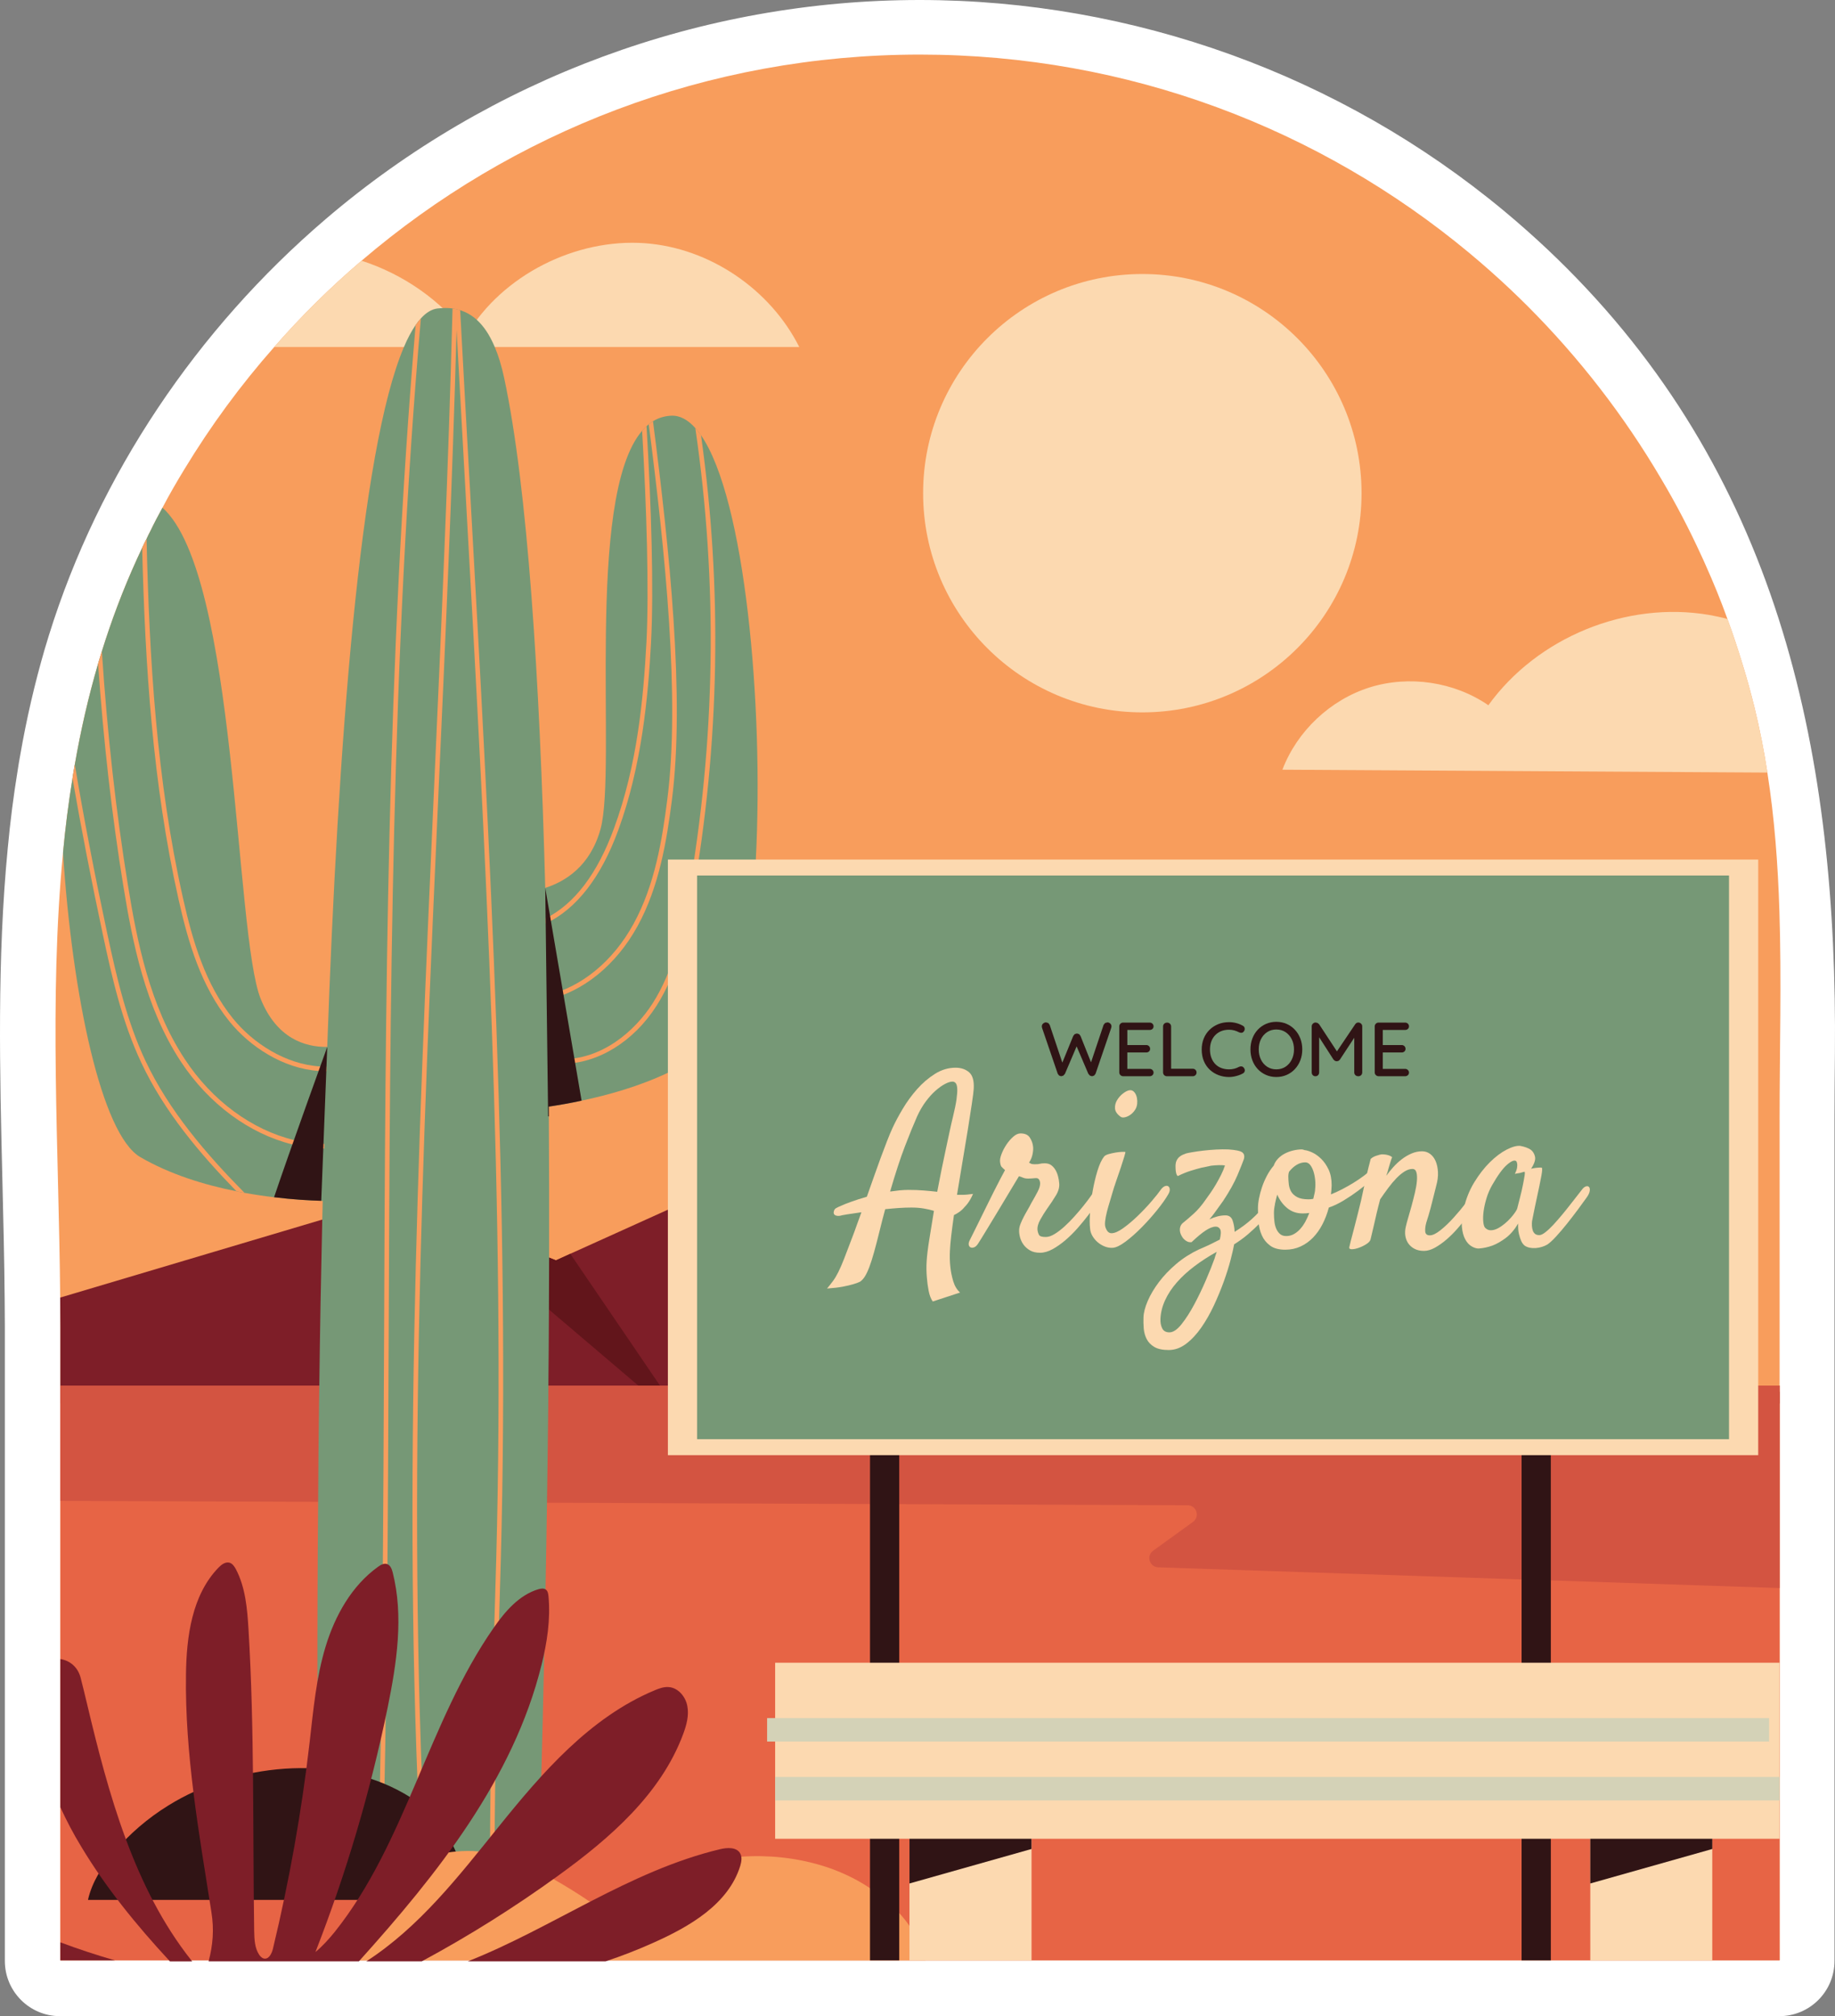 <?xml version="1.0" encoding="UTF-8" standalone="no"?>
<!-- Created with Inkscape (http://www.inkscape.org/) -->

<svg
   version="1.1"
   id="svg1"
   width="265.965"
   height="292.267"
   viewBox="0 0 265.965 292.267"
   xmlns="http://www.w3.org/2000/svg"
   xmlns:svg="http://www.w3.org/2000/svg">
  <rect x="0" y="0" width="265.965" height="292.267" fill="#808080" stroke="none"/>
  <defs
     id="defs1">
    <clipPath
       clipPathUnits="userSpaceOnUse"
       id="clipPath105-8">
      <path
         d="m 3493.25,2969 h 1091.91 v 25.602 H 3493.25 Z"
         transform="translate(0,2.5e-5)"
         id="path105-4" />
    </clipPath>
  </defs>
  <g
     id="g1"
     transform="translate(-206,-165)">
    <path
       id="path52"
       d="m 214.704,457.267 c -4.419,0 -8,-3.583 -8,-8 v -91.933 c 0,-1.347 -0.013,-2.705 -0.028,-4.064 -0.048,-5.635 -0.189,-11.413 -0.325,-17.004 -0.388,-15.853 -0.788,-32.247 0.777,-48.345 0.348,-3.769 0.828,-7.551 1.427,-11.204 0.107,-0.741 0.236,-1.484 0.372,-2.225 0.917,-5.288 2.123,-10.499 3.565,-15.431 l 0.584,-1.927 C 220.346,233.751 234.59,212.684 253.167,196.791 277.128,176.293 307.719,165 339.29,165 c 30.908,0 60.997,10.865 84.729,30.595 2.192,1.823 4.341,3.731 6.393,5.671 0.912,0.868 1.785,1.713 2.643,2.573 31.153,31.199 39.299,71.048 38.896,113.876 -0.029,3.235 -0.061,6.464 -0.061,9.685 v 121.867 c 0,4.417 -3.581,8 -8,8 H 214.704"
       style="fill:#ffffff;fill-opacity:1;fill-rule:nonzero;stroke:none;stroke-width:0.133" />
    <path
       id="path53"
       d="M 463.938,327.312 V 449.179 H 214.75 v -91.933 c 0,-1.373 -0.013,-2.76 -0.027,-4.147 -0.185,-21.427 -1.653,-43.24 0.413,-64.493 0.333,-3.613 0.788,-7.2 1.373,-10.773 0.095,-0.667 0.213,-1.333 0.333,-2 0.853,-4.907 1.96,-9.787 3.375,-14.613 0.185,-0.6 0.359,-1.2 0.547,-1.8 1.4,-4.507 3.079,-8.96 5.079,-13.36 0.255,-0.547 0.507,-1.093 0.761,-1.64 0.199,-0.44 0.412,-0.88 0.639,-1.307 0.16,-0.36 0.333,-0.72 0.521,-1.067 0.56,-1.173 1.16,-2.307 1.787,-3.453 l 0.025,-0.053 c 0.987,-1.88 2.053,-3.72 3.16,-5.533 3.815,-6.293 8.16,-12.213 13.013,-17.707 3.893,-4.467 8.135,-8.653 12.653,-12.507 21.773,-18.627 50.04,-29.88 80.933,-29.88 30.28,0 58.027,10.8 79.613,28.747 2.067,1.72 4.067,3.493 6.013,5.333 0.84,0.8 1.667,1.6 2.481,2.413 7.452,7.467 13.959,15.867 19.333,25.013 2.119,3.56 4.04,7.24 5.773,11.027 0.213,0.44 0.399,0.867 0.6,1.32 1.173,2.6 2.252,5.253 3.227,7.96 0.745,2.04 1.44,4.12 2.079,6.213 0.68,2.173 1.293,4.387 1.84,6.613 0.76,3.12 1.387,6.267 1.868,9.44 1.04,6.64 1.532,13.347 1.745,20.08 0.32,10.08 0.028,20.2 0.028,30.24"
       style="fill:#f89d5c;fill-opacity:1;fill-rule:nonzero;stroke:none;stroke-width:0.133" />
    <path
       id="path54" class="cloud-right"
       d="m 462.164,276.992 -70.293,-0.413 c 2.132,-5.6 6.932,-10.133 12.652,-11.933 5.72,-1.787 12.255,-0.813 17.2,2.587 7.108,-9.853 20.013,-15.133 31.988,-13.093 0.893,0.16 1.787,0.347 2.667,0.587 0.745,2.04 1.44,4.12 2.079,6.213 0.68,2.173 1.293,4.387 1.84,6.613 0.76,3.12 1.387,6.267 1.868,9.44"
       style="fill:#fcd9b0;fill-opacity:1;fill-rule:nonzero;stroke:none;stroke-width:0.133" />
    <path
       id="path55" class="cloud-left"
       d="m 321.843,215.299 h -76.093 c 3.893,-4.467 8.135,-8.653 12.653,-12.507 6.013,1.947 11.453,5.693 15.255,10.733 5.145,-8.653 15.799,-14 25.84,-13.267 9.359,0.693 18.132,6.667 22.345,15.04"
       style="fill:#fcd9b0;fill-opacity:1;fill-rule:nonzero;stroke:none;stroke-width:0.133" />
    <path
       id="path56" class="sun"
       d="m 403.342,236.495 c 0,17.548 -14.225,31.773 -31.773,31.773 -17.548,0 -31.773,-14.225 -31.773,-31.773 0,-17.548 14.225,-31.773 31.773,-31.773 17.548,0 31.773,14.225 31.773,31.773"
       style="fill:#fcd9b0;fill-opacity:1;fill-rule:nonzero;stroke:none;stroke-width:0.133" />
    <path
       id="path57"
       d="m 463.938,366.752 v 1.707 H 214.75 v -11.213 c 0,-1.373 -0.013,-2.76 -0.027,-4.147 l 47.708,-14.2 c 0.865,-0.253 1.799,-0.213 2.639,0.133 l 21.507,8.667 2.081,-0.947 35.252,-15.933 c 1.147,-0.52 2.468,-0.467 3.56,0.133 l 12.547,6.867 4.773,8.853 3.627,-0.24 21.56,-1.453 24.52,15.32 1.095,0.04 49.28,1.653 15.479,3.867 3.588,0.893"
       style="fill:#7e1e28;fill-opacity:1;fill-rule:nonzero;stroke:none;stroke-width:0.133" />
    <path
       id="path58"
       d="m 301.659,365.859 h -3.141 l -13.875,-11.809 -1.812,11.809 h -0.003 l -20.397,-26.956 c 0.369,-0.108 0.753,-0.163 1.135,-0.163 0.512,0 1.024,0.097 1.504,0.296 l 21.507,8.667 2.081,-0.947 13.001,19.103"
       style="fill:#62151b;fill-opacity:1;fill-rule:nonzero;stroke:none;stroke-width:0.133" />
    <path
       id="path59"
       d="m 344.736,365.859 h -0.316 l -4.404,-28.036 4.773,8.853 3.627,-0.24 -3.68,19.423"
       style="fill:#62151b;fill-opacity:1;fill-rule:nonzero;stroke:none;stroke-width:0.133" />
    <path
       id="path60"
       d="m 399.668,365.859 h -2.047 l -12.885,-6.356 -5.7,6.356 h -0.303 l -8.757,-20.876 24.52,15.32 1.095,0.04 4.077,5.516"
       style="fill:#62151b;fill-opacity:1;fill-rule:nonzero;stroke:none;stroke-width:0.133" />
    <path
       id="path61"
       d="M 214.75,449.179 H 463.938 V 365.858 H 214.75 Z"
       style="fill:#e76445;fill-opacity:1;fill-rule:nonzero;stroke:none;stroke-width:0.133" />
    <path
       id="path62" class="ground-shadow"
       d="m 463.938,395.205 -33.16,-1.105 v -20.468 h -4.24 v 20.327 l -52.664,-1.757 c -1.269,-0.041 -1.767,-1.669 -0.736,-2.413 l 5.773,-4.172 c 1.045,-0.755 0.516,-2.408 -0.776,-2.413 l -41.799,-0.163 v -9.021 h -4.239 v 9.004 l -117.348,-0.457 v -16.707 h 249.188 v 29.347"
       style="fill:#d35441;fill-opacity:1;fill-rule:nonzero;stroke:none;stroke-width:0.133" />
    <path
       id="path63"
       d="m 315.551,289.605 c -0.028,0.773 -0.081,1.547 -0.135,2.307 -0.773,12.213 -2.773,21.96 -6.027,24.587 -0.747,0.6 -1.533,1.16 -2.36,1.693 -1.333,0.867 -2.759,1.64 -4.227,2.32 -4.145,1.96 -8.627,3.227 -12.507,4.04 -1.745,0.387 -3.359,0.653 -4.759,0.867 0,0.48 0.013,0.96 0.013,1.427 0.04,6.867 0.053,13.72 0.04,20.453 0,2.533 -0.015,5.04 -0.028,7.533 -0.012,3.733 -0.04,7.413 -0.079,11.027 0,0.88 -0.015,1.733 -0.015,2.6 -0.053,4.947 -0.12,9.76 -0.187,14.387 -0.065,4.36 -0.132,8.573 -0.213,12.573 -0.053,3.187 -0.12,6.253 -0.185,9.173 v 0.027 c -0.135,6.8 -0.293,12.853 -0.428,17.893 -0.16,6.24 -0.305,10.947 -0.4,13.693 -0.053,1.787 -0.093,2.733 -0.093,2.733 l -6.252,-0.093 h -0.667 l -3.72,-0.053 -2.468,-0.04 -2.919,-0.04 -0.667,-0.013 h -0.188 l -5.693,-0.08 -0.667,-0.013 h -0.413 -0.013 l -1.359,-0.027 -3.787,-0.053 -2.961,-0.04 c 0,0 -0.092,-6.413 -0.133,-17.093 -0.027,-3.733 -0.04,-7.973 -0.04,-12.653 v -0.013 c -0.013,-7.653 0.013,-16.467 0.095,-26.013 0.025,-4.6 0.065,-9.36 0.132,-14.253 0.015,-0.867 0.028,-1.733 0.04,-2.6 0.095,-7.787 0.24,-15.867 0.428,-24.067 0.025,-0.907 0.039,-1.813 0.067,-2.72 h -0.215 c -1.76,-0.053 -4.132,-0.187 -6.84,-0.52 -1.36,-0.16 -2.799,-0.373 -4.292,-0.64 -0.387,-0.067 -0.773,-0.133 -1.16,-0.227 -4.641,-0.92 -9.641,-2.453 -13.947,-4.96 -5.588,-3.267 -9.84,-23.24 -11.188,-44.12 0.333,-3.613 0.788,-7.2 1.373,-10.773 0.095,-0.667 0.213,-1.333 0.333,-2 0.853,-4.907 1.96,-9.787 3.375,-14.613 0.185,-0.6 0.359,-1.2 0.547,-1.8 1.4,-4.507 3.079,-8.96 5.079,-13.36 0.255,-0.547 0.507,-1.093 0.761,-1.64 0.199,-0.44 0.412,-0.88 0.639,-1.307 0.16,-0.36 0.333,-0.72 0.521,-1.067 0.56,-1.173 1.16,-2.307 1.787,-3.453 10.88,9.72 10.452,61.813 14.239,71.213 2.308,5.693 6.361,6.987 9.641,6.96 1.56,-43.987 4.745,-86.547 11.12,-101.467 0.532,-1.267 1.107,-2.333 1.692,-3.187 l 0.015,-0.013 c 0.24,-0.36 0.479,-0.667 0.745,-0.947 0.775,-0.853 1.588,-1.347 2.441,-1.44 0.225,-0.027 0.465,-0.04 0.707,-0.053 0.465,-0.027 0.96,-0.013 1.44,0.053 0.359,0.053 0.733,0.133 1.105,0.253 0.813,0.253 1.64,0.693 2.415,1.4 0.959,0.867 1.839,2.12 2.6,3.933 0.532,1.24 0.985,2.72 1.372,4.52 3.401,15.96 5.147,43.56 5.947,73.893 2.961,-0.947 6.533,-3.187 8.015,-8.533 2.4,-8.693 -2.333,-48 6.025,-57.733 0.201,-0.24 0.415,-0.453 0.641,-0.653 l 0.319,-0.293 c 0.2,-0.16 0.415,-0.307 0.613,-0.44 0.788,-0.48 1.653,-0.747 2.615,-0.8 1.265,-0.067 2.439,0.573 3.52,1.787 0.279,0.293 0.547,0.64 0.813,1.027 l 0.013,0.013 c 6.345,9.173 9.119,38.893 7.947,61.52"
       style="fill:#769876;fill-opacity:1;fill-rule:nonzero;stroke:none;stroke-width:0.133" />
    <path
       id="path64"
       d="m 267.003,211.152 c -4.28,49.12 -4.48,99.173 -4.667,147.64 -0.107,26.187 -0.213,53.147 -0.947,79.827 l -0.667,-0.013 c 0.733,-26.68 0.84,-53.64 0.947,-79.813 0.187,-48.133 0.387,-97.853 4.573,-146.68 l 0.015,-0.013 c 0.24,-0.36 0.479,-0.667 0.745,-0.947"
       style="fill:#f89d5c;fill-opacity:1;fill-rule:nonzero;stroke:none;stroke-width:0.133" />
    <path
       id="path65"
       d="m 278.591,390.992 c -0.081,2.933 -0.16,5.853 -0.255,8.773 -0.36,12.827 -0.732,25.973 -0.625,39.08 h -0.667 c -0.107,-13.107 0.265,-26.267 0.625,-39.093 0.095,-2.933 0.173,-5.853 0.255,-8.773 1.359,-50.507 -1.588,-103.36 -4.44,-154.48 -0.44,-7.787 -0.88,-15.76 -1.308,-23.667 -0.6,22.133 -1.6,44.493 -2.585,66.187 -2.348,52.387 -4.788,106.453 -1.653,159.693 l -0.667,-0.013 c -3.135,-53.253 -0.695,-107.32 1.653,-159.707 1.025,-22.72 2.079,-46.147 2.667,-69.28 0.359,0.053 0.733,0.133 1.105,0.253 0.468,8.827 0.973,17.787 1.455,26.493 2.852,51.133 5.799,104 4.44,154.533"
       style="fill:#f89d5c;fill-opacity:1;fill-rule:nonzero;stroke:none;stroke-width:0.133" />
    <path
       id="path66"
       d="m 253.35,319.619 -0.025,0.667 h -0.16 c -0.333,0 -0.667,-0.013 -0.988,-0.04 -5.173,-0.36 -9.972,-3.533 -12.919,-7.173 -4.135,-5.093 -6,-11.533 -7.387,-17.733 -3.748,-16.707 -4.841,-33.92 -5.267,-50.92 0.199,-0.44 0.412,-0.88 0.639,-1.307 0.4,17.387 1.44,35 5.28,52.08 1.373,6.12 3.2,12.467 7.255,17.467 2.88,3.547 7.6,6.64 12.639,6.933 0.307,0.027 0.6,0.027 0.908,0.027 h 0.025"
       style="fill:#f89d5c;fill-opacity:1;fill-rule:nonzero;stroke:none;stroke-width:0.133" />
    <path
       id="path67"
       d="m 253.016,330.819 -0.013,0.68 h -0.147 c -1.493,-0.027 -2.985,-0.227 -4.479,-0.6 -6.173,-1.52 -12.12,-5.84 -16.188,-12.04 -5.133,-7.827 -6.985,-17.253 -8.319,-25.467 -1.641,-10.12 -2.855,-20.693 -3.653,-32.173 0.185,-0.6 0.359,-1.2 0.547,-1.8 0.799,12.147 2.053,23.253 3.773,33.867 1.319,8.147 3.159,17.493 8.212,25.2 3.987,6.107 9.827,10.32 15.855,11.773 1.425,0.347 2.852,0.533 4.28,0.56 h 0.132"
       style="fill:#f89d5c;fill-opacity:1;fill-rule:nonzero;stroke:none;stroke-width:0.133" />
    <path
       id="path68"
       d="m 241.431,337.912 c -0.387,-0.067 -0.773,-0.133 -1.16,-0.227 -5.333,-5.48 -10.481,-11.573 -13.787,-18.627 -2.72,-5.76 -4.188,-12.04 -5.56,-18.507 -1.695,-7.947 -3.16,-15.493 -4.415,-22.72 0.095,-0.667 0.213,-1.333 0.333,-2 1.308,7.8 2.88,15.947 4.72,24.573 1.375,6.427 2.84,12.68 5.52,18.373 3.415,7.253 8.813,13.52 14.348,19.133"
       style="fill:#f89d5c;fill-opacity:1;fill-rule:nonzero;stroke:none;stroke-width:0.133" />
    <path
       id="path69"
       d="m 300.363,258.112 c -0.413,7.787 -1.333,17.907 -4.747,27.213 -2.505,6.867 -6.053,11.427 -10.505,13.547 l -0.013,-0.747 c 4.173,-2.093 7.493,-6.48 9.893,-13.04 3.372,-9.16 4.267,-18.787 4.705,-27 0.387,-7.44 0.027,-19.48 -0.627,-30.64 0.201,-0.24 0.415,-0.453 0.641,-0.653 0.679,11.307 1.067,23.6 0.652,31.32"
       style="fill:#f89d5c;fill-opacity:1;fill-rule:nonzero;stroke:none;stroke-width:0.133" />
    <path
       id="path70"
       d="m 303.378,281.045 c -0.748,5.8 -1.815,12.467 -4.975,18.213 -3.093,5.64 -7.905,9.52 -13.12,10.693 v -0.693 c 4.975,-1.147 9.573,-4.907 12.535,-10.32 3.107,-5.653 4.159,-12.24 4.893,-17.987 1.905,-14.667 -0.321,-36.093 -2.681,-54.453 0.2,-0.16 0.415,-0.307 0.613,-0.44 2.387,18.48 4.653,40.147 2.735,54.987"
       style="fill:#f89d5c;fill-opacity:1;fill-rule:nonzero;stroke:none;stroke-width:0.133" />
    <path
       id="path71"
       d="m 306.39,294.992 c -0.905,5.107 -2.132,10.973 -5.253,15.84 -3.319,5.187 -8.52,8.373 -13.639,8.373 h -0.321 l 0.013,-0.667 c 6,0.16 10.827,-4.067 13.387,-8.067 3.053,-4.76 4.267,-10.547 5.16,-15.6 3.987,-22.493 4.333,-45.28 1.041,-67.827 0.279,0.293 0.547,0.64 0.813,1.027 l 0.013,0.013 c 3.119,22.253 2.72,44.707 -1.215,66.907"
       style="fill:#f89d5c;fill-opacity:1;fill-rule:nonzero;stroke:none;stroke-width:0.133" />
    <path
       id="path72"
       d="m 285.538,325.419 c 0,0.48 0.013,0.96 0.013,1.427 l -0.107,-0.027 -0.415,-33.107 5.267,30.84 c -1.745,0.387 -3.359,0.653 -4.759,0.867"
       style="fill:#301415;fill-opacity:1;fill-rule:nonzero;stroke:none;stroke-width:0.133" />
    <path
       id="path73"
       d="m 253.431,316.765 -0.868,22.307 c -1.76,-0.053 -4.132,-0.187 -6.84,-0.52 2.133,-6.36 7.708,-21.787 7.708,-21.787"
       style="fill:#301415;fill-opacity:1;fill-rule:nonzero;stroke:none;stroke-width:0.133" />
    <path
       id="path74"
       d="m 273.31,440.415 h -54.56 c 0.575,-2.587 2.068,-4.893 3.773,-6.92 2.255,-2.667 4.921,-4.947 7.88,-6.773 9.695,-6.027 23.893,-7.587 34.095,-1.773 3.44,1.947 6.199,5.093 7.692,8.76 0.855,2.12 1.308,4.427 1.12,6.707"
       style="fill:#301415;fill-opacity:1;fill-rule:nonzero;stroke:none;stroke-width:0.133" />
    <path
       id="path75"
       d="m 340.164,449.179 h -87.227 c 0.173,-0.64 0.399,-1.253 0.585,-1.613 1.267,-2.6 2.908,-5.04 4.88,-7.147 0.6,-0.64 1.227,-1.24 1.893,-1.813 h 0.013 c 0.135,-0.133 0.281,-0.253 0.427,-0.373 0.227,-0.187 0.453,-0.373 0.68,-0.547 0.493,-0.373 0.987,-0.72 1.508,-1.053 1.293,-0.84 2.68,-1.533 4.12,-2.067 0.213,-0.08 0.425,-0.16 0.652,-0.227 1.093,-0.373 2.2,-0.64 3.333,-0.813 0.348,-0.053 0.681,-0.093 1.027,-0.12 1.108,-0.107 2.227,-0.12 3.333,-0.027 0.495,0.053 0.973,0.12 1.467,0.2 l 0.173,0.04 c 0.228,0.027 0.44,0.08 0.667,0.133 2.228,0.493 4.333,1.4 6.36,2.453 0.56,0.293 1.108,0.587 1.655,0.893 0.173,0.093 0.333,0.187 0.507,0.293 1.799,1.027 3.572,2.12 5.292,3.293 0.695,0.467 1.4,0.947 2.081,1.44 5.507,-4.733 12.613,-7.507 19.853,-7.973 3.88,-0.267 7.799,0.133 11.532,1.24 2.48,0.733 4.933,1.853 7.121,3.32 1.572,1.04 3.013,2.253 4.239,3.613 0.548,0.587 1.041,1.213 1.481,1.853 1.067,1.52 1.879,3.2 2.347,5"
       style="fill:#f89d5c;fill-opacity:1;fill-rule:nonzero;stroke:none;stroke-width:0.133" />
    <path
       id="path76"
       d="m 222.658,449.179 h -7.908 v -2.613 c 2.587,0.973 5.241,1.84 7.908,2.613"
       style="fill:#7e1e28;fill-opacity:1;fill-rule:nonzero;stroke:none;stroke-width:0.133" />
    <path
       id="path77"
       d="m 233.856,449.325 h -3.227 l -0.132,-0.147 c -4.733,-5.12 -9.161,-10.547 -12.72,-16.48 -1.12,-1.84 -2.135,-3.76 -3.028,-5.72 v -21.48 c 1.295,0.2 2.508,1.08 2.933,2.693 0.32,1.253 0.627,2.507 0.921,3.747 3.119,13.147 6.812,26.733 15.132,37.24 l 0.12,0.147"
       style="fill:#7e1e28;fill-opacity:1;fill-rule:nonzero;stroke:none;stroke-width:0.133" />
    <path
       id="path78"
       d="m 284.475,406.403 c -4.095,16.489 -15.069,30.261 -26.456,42.916 h -21.783 c 0.621,-2.357 0.815,-4.604 0.4,-7.168 -1.792,-11.415 -3.847,-22.857 -3.681,-34.411 0.069,-5.528 0.869,-11.525 4.715,-15.496 0.429,-0.44 0.995,-0.868 1.587,-0.716 0.441,0.124 0.731,0.564 0.951,0.979 1.365,2.619 1.627,5.68 1.807,8.631 0.881,14.585 0.605,29.212 0.827,43.825 0.028,1.172 0.069,2.413 0.716,3.392 0.18,0.261 0.415,0.511 0.731,0.565 0.691,0.111 1.104,-0.745 1.269,-1.42 2.372,-9.872 4.164,-19.88 5.321,-29.957 0.537,-4.66 0.952,-9.375 2.316,-13.856 1.364,-4.493 3.777,-8.809 7.584,-11.552 0.399,-0.291 0.881,-0.565 1.336,-0.4 0.468,0.165 0.675,0.716 0.8,1.199 1.612,6.369 0.592,13.097 -0.717,19.536 -2.481,12.091 -5.983,23.987 -10.477,35.499 0.993,-0.813 1.985,-1.916 2.799,-2.923 10.353,-12.987 13.524,-30.427 23.023,-44.06 1.668,-2.399 3.708,-4.784 6.508,-5.612 0.343,-0.096 0.757,-0.165 1.061,0.056 0.288,0.207 0.344,0.592 0.385,0.951 0.317,3.364 -0.207,6.756 -1.02,10.023"
       style="fill:#7e1e28;fill-opacity:1;fill-rule:nonzero;stroke:none;stroke-width:0.133" />
    <path
       id="path79"
       d="m 286.943,436.871 c -6.315,4.577 -12.932,8.74 -19.811,12.448 h -8.037 c 7.651,-4.949 13.317,-12.241 19.108,-19.424 6.355,-7.913 13.289,-15.923 22.649,-19.852 0.648,-0.276 1.352,-0.537 2.068,-0.483 1.379,0.096 2.455,1.392 2.703,2.757 0.263,1.364 -0.124,2.771 -0.607,4.067 -3.227,8.672 -10.588,15.068 -18.073,20.487"
       style="fill:#7e1e28;fill-opacity:1;fill-rule:nonzero;stroke:none;stroke-width:0.133" />
    <path
       id="path80"
       d="m 313.288,435.492 c -1.724,5.556 -7.361,8.809 -12.671,11.167 -2.275,1.02 -4.549,1.903 -6.837,2.66 h -19.976 c 12.269,-4.839 23.381,-13.096 36.547,-16.253 1.048,-0.248 2.4,-0.331 2.924,0.593 0.316,0.551 0.192,1.227 0.013,1.833"
       style="fill:#7e1e28;fill-opacity:1;fill-rule:nonzero;stroke:none;stroke-width:0.133" />
    <path
       id="path81"
       d="m 332.098,449.179 h 4.239 v -75.16 h -4.239 z"
       style="fill:#301415;fill-opacity:1;fill-rule:nonzero;stroke:none;stroke-width:0.133" />
    <path
       id="path82"
       d="m 426.538,449.179 h 4.24 v -75.547 h -4.24 z"
       style="fill:#301415;fill-opacity:1;fill-rule:nonzero;stroke:none;stroke-width:0.133" />
    <path
       id="path83"
       d="M 460.835,375.941 H 302.803 v -86.34 H 460.835 v 86.34"
       style="fill:#fcd9b0;fill-opacity:1;fill-rule:nonzero;stroke:none;stroke-width:0.133" />
    <path
       id="path84"
       d="M 456.603,373.628 H 307.036 V 291.913 H 456.603 v 81.715"
       style="fill:#769876;fill-opacity:1;fill-rule:nonzero;stroke:none;stroke-width:0.133" />
    <path
       id="path85"
       d="m 344.126,326.875 c 0.251,-1.024 0.421,-1.865 0.512,-2.525 0.091,-0.66 0.125,-1.177 0.103,-1.553 -0.023,-0.375 -0.097,-0.636 -0.223,-0.785 -0.125,-0.147 -0.279,-0.221 -0.461,-0.221 -0.295,0 -0.66,0.115 -1.091,0.341 -0.433,0.228 -0.888,0.552 -1.365,0.973 -0.479,0.421 -0.951,0.944 -1.417,1.569 -0.465,0.627 -0.881,1.337 -1.245,2.133 -0.524,1.184 -1.115,2.635 -1.775,4.352 -0.661,1.719 -1.377,3.908 -2.151,6.569 0.455,-0.067 0.905,-0.124 1.348,-0.169 0.444,-0.045 0.881,-0.069 1.315,-0.069 0.772,0 1.513,0.029 2.217,0.085 0.707,0.057 1.355,0.12 1.947,0.188 0.205,-1.092 0.415,-2.167 0.631,-3.225 0.216,-1.059 0.427,-2.064 0.632,-3.02 0.205,-0.956 0.393,-1.832 0.564,-2.628 0.169,-0.797 0.324,-1.468 0.46,-2.015 z m 0.375,-7.099 c 0.797,0 1.451,0.221 1.963,0.665 0.513,0.444 0.735,1.245 0.667,2.407 -0.023,0.387 -0.115,1.109 -0.273,2.167 -0.16,1.059 -0.353,2.304 -0.58,3.737 -0.228,1.433 -0.484,2.976 -0.769,4.625 -0.284,1.651 -0.551,3.26 -0.801,4.829 h 0.717 c 0.227,0 0.477,-0.011 0.751,-0.035 0.272,-0.023 0.557,-0.056 0.853,-0.101 -0.115,0.272 -0.24,0.528 -0.375,0.768 -0.137,0.239 -0.273,0.449 -0.411,0.631 -0.159,0.205 -0.319,0.388 -0.477,0.547 -0.205,0.251 -0.444,0.472 -0.716,0.665 -0.273,0.193 -0.536,0.347 -0.785,0.461 -0.16,1.115 -0.291,2.111 -0.393,2.985 -0.101,0.877 -0.165,1.599 -0.188,2.168 -0.045,0.864 -0.023,1.672 0.068,2.423 0.069,0.66 0.205,1.332 0.411,2.015 0.204,0.683 0.533,1.228 0.989,1.637 l -3.959,1.297 c -0.273,-0.387 -0.472,-0.904 -0.597,-1.552 -0.125,-0.649 -0.211,-1.292 -0.257,-1.929 -0.067,-0.751 -0.079,-1.524 -0.033,-2.32 0.045,-0.797 0.171,-1.839 0.375,-3.124 0.207,-1.285 0.433,-2.691 0.684,-4.215 -0.456,-0.136 -0.951,-0.251 -1.485,-0.341 -0.535,-0.091 -1.132,-0.137 -1.792,-0.137 -0.591,0 -1.211,0.024 -1.86,0.068 -0.648,0.047 -1.291,0.103 -1.928,0.171 -0.273,1.003 -0.547,2.06 -0.82,3.175 -0.296,1.207 -0.563,2.236 -0.803,3.089 -0.237,0.853 -0.465,1.564 -0.681,2.133 -0.216,0.568 -0.433,1.024 -0.649,1.365 -0.216,0.341 -0.449,0.591 -0.699,0.751 -0.273,0.136 -0.615,0.261 -1.025,0.375 -0.387,0.115 -0.875,0.228 -1.467,0.341 -0.592,0.115 -1.353,0.205 -2.287,0.273 0.341,-0.409 0.636,-0.785 0.887,-1.125 0.251,-0.343 0.501,-0.764 0.751,-1.264 0.252,-0.5 0.529,-1.143 0.836,-1.928 0.308,-0.785 0.701,-1.815 1.179,-3.089 0.204,-0.523 0.415,-1.097 0.632,-1.723 0.216,-0.627 0.449,-1.268 0.699,-1.929 -0.819,0.115 -1.513,0.217 -2.081,0.308 -0.569,0.091 -0.911,0.16 -1.024,0.204 -0.183,0.023 -0.329,0.023 -0.444,0 -0.296,-0.044 -0.455,-0.192 -0.477,-0.443 0.023,-0.319 0.131,-0.535 0.324,-0.649 0.193,-0.113 0.483,-0.251 0.869,-0.409 0.183,-0.091 0.597,-0.256 1.247,-0.495 0.648,-0.24 1.439,-0.495 2.372,-0.768 0.341,-0.956 0.677,-1.905 1.007,-2.851 0.329,-0.944 0.653,-1.848 0.972,-2.713 0.32,-0.864 0.627,-1.677 0.923,-2.44 0.296,-0.763 0.569,-1.416 0.819,-1.963 0.387,-0.841 0.881,-1.769 1.484,-2.781 0.604,-1.012 1.297,-1.963 2.083,-2.851 0.785,-0.887 1.649,-1.625 2.595,-2.217 0.943,-0.592 1.939,-0.888 2.985,-0.888"
       style="fill:#fcd9b0;fill-opacity:1;fill-rule:nonzero;stroke:none;stroke-width:0.133" />
    <path
       id="path86"
       d="m 347.743,345.307 c -0.159,0.249 -0.336,0.415 -0.528,0.495 -0.195,0.079 -0.365,0.091 -0.513,0.033 -0.147,-0.056 -0.244,-0.176 -0.289,-0.357 -0.045,-0.183 0,-0.411 0.136,-0.684 0.068,-0.136 0.223,-0.443 0.46,-0.921 0.24,-0.477 0.525,-1.052 0.855,-1.724 0.329,-0.671 0.688,-1.399 1.075,-2.184 0.387,-0.785 0.756,-1.529 1.109,-2.236 0.352,-0.704 0.676,-1.335 0.972,-1.893 0.296,-0.557 0.513,-0.961 0.648,-1.212 -0.249,-0.227 -0.42,-0.392 -0.511,-0.495 -0.092,-0.103 -0.159,-0.324 -0.205,-0.665 -0.045,-0.296 0.023,-0.683 0.205,-1.16 0.181,-0.479 0.42,-0.939 0.717,-1.383 0.295,-0.444 0.625,-0.825 0.989,-1.144 0.363,-0.319 0.716,-0.477 1.057,-0.477 0.636,0 1.087,0.205 1.349,0.615 0.261,0.409 0.413,0.831 0.46,1.263 0.047,0.296 0.023,0.671 -0.068,1.127 -0.092,0.455 -0.263,0.864 -0.512,1.228 l 0.273,0.153 c 0.113,0.057 0.296,0.085 0.545,0.085 0.365,0 0.62,-0.021 0.768,-0.068 0.148,-0.045 0.38,-0.068 0.7,-0.068 0.387,0 0.705,0.096 0.955,0.289 0.251,0.193 0.456,0.433 0.615,0.717 0.16,0.284 0.279,0.592 0.359,0.921 0.08,0.331 0.132,0.632 0.153,0.905 0.069,0.568 -0.079,1.16 -0.443,1.775 -0.364,0.613 -0.808,1.285 -1.332,2.013 -0.319,0.455 -0.636,0.968 -0.956,1.536 -0.319,0.569 -0.453,1.08 -0.408,1.536 0.045,0.296 0.124,0.535 0.237,0.716 0.113,0.183 0.433,0.273 0.956,0.273 0.387,0 0.815,-0.141 1.28,-0.427 0.467,-0.284 0.944,-0.648 1.433,-1.092 0.491,-0.444 0.973,-0.932 1.451,-1.468 0.479,-0.535 0.923,-1.057 1.331,-1.569 0.411,-0.512 0.757,-0.973 1.043,-1.383 0.283,-0.409 0.495,-0.705 0.631,-0.888 0.113,-0.181 0.261,-0.307 0.444,-0.375 0.181,-0.068 0.341,-0.068 0.479,0 0.136,0.068 0.221,0.204 0.255,0.409 0.033,0.204 -0.051,0.479 -0.255,0.819 -0.137,0.228 -0.372,0.592 -0.701,1.093 -0.329,0.5 -0.728,1.057 -1.193,1.672 -0.468,0.615 -0.985,1.245 -1.553,1.895 -0.569,0.648 -1.167,1.24 -1.792,1.775 -0.627,0.535 -1.252,0.972 -1.877,1.313 -0.627,0.341 -1.223,0.512 -1.792,0.512 -0.592,0 -1.081,-0.113 -1.468,-0.341 -0.387,-0.228 -0.699,-0.505 -0.939,-0.836 -0.237,-0.329 -0.408,-0.693 -0.512,-1.092 -0.103,-0.397 -0.141,-0.768 -0.119,-1.109 0.021,-0.273 0.096,-0.563 0.223,-0.871 0.123,-0.307 0.272,-0.625 0.443,-0.956 0.171,-0.329 0.352,-0.659 0.547,-0.989 0.192,-0.329 0.369,-0.653 0.528,-0.972 0.387,-0.66 0.7,-1.224 0.939,-1.689 0.239,-0.467 0.359,-0.859 0.359,-1.179 0,-0.204 -0.045,-0.387 -0.137,-0.545 -0.091,-0.159 -0.237,-0.24 -0.444,-0.24 -0.135,0 -0.232,0.007 -0.288,0.017 l -0.171,0.017 -0.24,0.017 c -0.103,0.012 -0.255,0.017 -0.461,0.017 -0.295,0 -0.545,-0.045 -0.749,-0.137 -0.207,-0.091 -0.399,-0.159 -0.581,-0.204 -0.091,0.16 -0.295,0.5 -0.615,1.023 -0.319,0.525 -0.688,1.139 -1.109,1.844 -0.42,0.705 -0.864,1.445 -1.331,2.219 -0.465,0.773 -0.905,1.496 -1.313,2.167 -0.411,0.672 -0.757,1.241 -1.041,1.707 -0.284,0.467 -0.461,0.747 -0.529,0.837"
       style="fill:#fcd9b0;fill-opacity:1;fill-rule:nonzero;stroke:none;stroke-width:0.133" />
    <path
       id="path87"
       d="m 370.748,325.373 c -0.069,0.251 -0.199,0.495 -0.393,0.733 -0.192,0.239 -0.409,0.433 -0.648,0.581 -0.239,0.148 -0.484,0.244 -0.733,0.289 -0.252,0.047 -0.456,0 -0.615,-0.136 -0.477,-0.364 -0.729,-0.756 -0.751,-1.177 -0.023,-0.421 0.079,-0.82 0.307,-1.195 0.228,-0.376 0.512,-0.695 0.853,-0.956 0.343,-0.261 0.637,-0.415 0.888,-0.461 0.249,-0.045 0.46,0.007 0.631,0.153 0.171,0.149 0.301,0.341 0.392,0.58 0.092,0.24 0.143,0.508 0.155,0.803 0.011,0.296 -0.017,0.557 -0.085,0.785 z m -4.711,7.271 c 0.115,-0.137 0.331,-0.251 0.648,-0.341 0.319,-0.092 0.649,-0.165 0.991,-0.223 0.341,-0.056 0.655,-0.091 0.939,-0.103 0.284,-0.011 0.448,-0.005 0.496,0.017 0.021,0.023 -0.036,0.261 -0.171,0.717 -0.137,0.455 -0.308,0.989 -0.513,1.604 -0.205,0.613 -0.421,1.245 -0.649,1.893 -0.227,0.649 -0.397,1.179 -0.511,1.588 -0.115,0.409 -0.251,0.871 -0.409,1.381 -0.16,0.513 -0.303,1.013 -0.427,1.503 -0.125,0.489 -0.211,0.951 -0.257,1.381 -0.045,0.433 -0.011,0.764 0.104,0.991 0.112,0.273 0.237,0.461 0.375,0.563 0.136,0.103 0.285,0.155 0.444,0.155 0.455,0 1.029,-0.251 1.724,-0.752 0.693,-0.5 1.4,-1.096 2.116,-1.791 0.716,-0.695 1.383,-1.4 1.996,-2.116 0.615,-0.717 1.069,-1.292 1.365,-1.724 0.183,-0.228 0.369,-0.376 0.563,-0.444 0.195,-0.068 0.353,-0.056 0.477,0.033 0.125,0.092 0.195,0.24 0.207,0.445 0.011,0.204 -0.064,0.443 -0.223,0.716 -0.364,0.637 -0.899,1.395 -1.604,2.269 -0.707,0.876 -1.456,1.719 -2.253,2.525 -0.797,0.808 -1.576,1.497 -2.337,2.065 -0.763,0.568 -1.383,0.865 -1.86,0.888 -0.387,0.023 -0.768,-0.04 -1.144,-0.188 -0.375,-0.148 -0.716,-0.353 -1.023,-0.615 -0.308,-0.261 -0.564,-0.568 -0.768,-0.921 -0.205,-0.352 -0.32,-0.723 -0.341,-1.109 -0.069,-0.568 -0.069,-1.348 0,-2.337 0.067,-0.991 0.192,-2.003 0.375,-3.039 0.183,-1.035 0.415,-2.019 0.699,-2.952 0.285,-0.933 0.609,-1.627 0.973,-2.081"
       style="fill:#fcd9b0;fill-opacity:1;fill-rule:nonzero;stroke:none;stroke-width:0.133" />
    <path
       id="path88"
       d="m 382.046,347.423 c 0.045,-0.183 0.097,-0.348 0.153,-0.496 0.057,-0.148 0.108,-0.301 0.153,-0.46 -1.183,0.66 -2.264,1.359 -3.241,2.099 -0.979,0.74 -1.827,1.519 -2.544,2.339 -0.716,0.819 -1.28,1.672 -1.688,2.56 -0.411,0.887 -0.639,1.785 -0.683,2.696 -0.024,0.545 0.061,1.012 0.255,1.4 0.193,0.387 0.541,0.58 1.043,0.58 0.545,0 1.131,-0.393 1.757,-1.179 0.625,-0.785 1.24,-1.74 1.843,-2.867 0.603,-1.127 1.165,-2.299 1.689,-3.515 0.523,-1.217 0.944,-2.271 1.263,-3.157 z m 8.533,-7.441 c -0.16,0.228 -0.415,0.557 -0.768,0.991 -0.353,0.432 -0.773,0.899 -1.263,1.399 -0.491,0.5 -1.048,1.019 -1.672,1.553 -0.627,0.535 -1.292,1.019 -1.997,1.451 -0.092,0.523 -0.263,1.268 -0.512,2.236 -0.252,0.967 -0.581,2.019 -0.989,3.156 -0.411,1.137 -0.888,2.293 -1.433,3.464 -0.548,1.172 -1.156,2.241 -1.828,3.209 -0.671,0.967 -1.404,1.752 -2.2,2.355 -0.797,0.603 -1.639,0.905 -2.527,0.905 -0.888,0 -1.581,-0.149 -2.081,-0.444 -0.5,-0.296 -0.869,-0.677 -1.109,-1.144 -0.239,-0.467 -0.38,-0.979 -0.427,-1.536 -0.045,-0.557 -0.056,-1.099 -0.035,-1.621 0.024,-0.683 0.228,-1.473 0.615,-2.372 0.387,-0.899 0.927,-1.808 1.621,-2.731 0.693,-0.921 1.529,-1.797 2.509,-2.628 0.977,-0.831 2.071,-1.531 3.276,-2.099 0.591,-0.251 1.137,-0.495 1.637,-0.733 0.501,-0.24 0.968,-0.472 1.4,-0.7 0.183,-0.751 0.2,-1.252 0.051,-1.503 -0.147,-0.249 -0.357,-0.375 -0.629,-0.375 -0.411,0 -0.895,0.183 -1.452,0.547 -0.557,0.364 -1.245,0.932 -2.064,1.705 -0.228,0.023 -0.427,-0.005 -0.597,-0.085 -0.171,-0.079 -0.315,-0.175 -0.428,-0.289 -0.136,-0.113 -0.249,-0.251 -0.341,-0.409 -0.249,-0.388 -0.357,-0.775 -0.324,-1.161 0.035,-0.387 0.211,-0.693 0.529,-0.921 0.319,-0.251 0.791,-0.653 1.416,-1.212 0.627,-0.557 1.235,-1.268 1.827,-2.133 0.181,-0.249 0.404,-0.563 0.665,-0.937 0.261,-0.376 0.524,-0.785 0.785,-1.229 0.261,-0.444 0.512,-0.905 0.751,-1.383 0.239,-0.477 0.427,-0.933 0.564,-1.365 -0.456,-0.068 -1.116,-0.056 -1.981,0.035 -0.455,0.091 -0.944,0.193 -1.467,0.307 -0.455,0.115 -0.973,0.263 -1.552,0.444 -0.581,0.183 -1.191,0.432 -1.827,0.751 -0.092,-0.045 -0.16,-0.136 -0.205,-0.273 -0.045,-0.136 -0.079,-0.295 -0.103,-0.477 -0.023,-0.205 -0.033,-0.432 -0.033,-0.683 0,-0.319 0.051,-0.585 0.153,-0.803 0.103,-0.215 0.233,-0.392 0.393,-0.528 0.159,-0.137 0.329,-0.244 0.512,-0.324 0.18,-0.08 0.34,-0.143 0.477,-0.188 0.159,-0.045 0.472,-0.108 0.939,-0.188 0.467,-0.08 0.995,-0.153 1.587,-0.223 0.592,-0.068 1.207,-0.119 1.843,-0.153 0.637,-0.033 1.217,-0.039 1.741,-0.017 1.069,0.069 1.747,0.212 2.029,0.427 0.285,0.217 0.36,0.552 0.223,1.008 -0.16,0.455 -0.467,1.223 -0.921,2.304 -0.456,1.08 -1.149,2.327 -2.081,3.736 -0.387,0.524 -0.74,1.013 -1.057,1.468 -0.32,0.456 -0.627,0.853 -0.923,1.195 0.387,-0.181 0.773,-0.324 1.16,-0.427 0.387,-0.101 0.773,-0.153 1.16,-0.153 0.524,0 0.872,0.251 1.043,0.751 0.171,0.501 0.267,1.048 0.289,1.639 0.909,-0.568 1.723,-1.172 2.441,-1.809 0.716,-0.636 1.484,-1.456 2.303,-2.457 0.204,-0.249 0.393,-0.397 0.564,-0.444 0.171,-0.044 0.3,-0.016 0.392,0.085 0.091,0.103 0.136,0.251 0.136,0.444 0,0.193 -0.067,0.393 -0.204,0.597"
       style="fill:#fcd9b0;fill-opacity:1;fill-rule:nonzero;stroke:none;stroke-width:0.133" />
    <path
       id="path89"
       d="m 392.831,334.863 c -0.068,0.204 -0.104,0.42 -0.104,0.648 0,0.364 0.024,0.745 0.069,1.143 0.045,0.399 0.159,0.757 0.341,1.075 0.183,0.32 0.472,0.587 0.869,0.803 0.399,0.217 0.951,0.324 1.657,0.324 l 0.34,-0.016 0.341,-0.052 c 0.068,-0.295 0.131,-0.563 0.188,-0.801 0.057,-0.239 0.085,-0.449 0.085,-0.632 0.045,-0.432 0.045,-0.876 0,-1.331 -0.047,-0.456 -0.131,-0.871 -0.256,-1.245 -0.125,-0.376 -0.285,-0.684 -0.477,-0.923 -0.195,-0.239 -0.428,-0.357 -0.7,-0.357 -0.432,0 -0.849,0.119 -1.245,0.357 -0.399,0.239 -0.769,0.575 -1.109,1.008 z m -2.185,6.007 c 0,0.409 0.023,0.813 0.069,1.212 0.045,0.397 0.136,0.751 0.273,1.057 0.135,0.308 0.317,0.559 0.545,0.751 0.227,0.195 0.523,0.291 0.887,0.291 0.411,0 0.785,-0.096 1.128,-0.291 0.34,-0.192 0.648,-0.443 0.92,-0.751 0.273,-0.307 0.519,-0.66 0.735,-1.057 0.216,-0.399 0.404,-0.815 0.563,-1.247 -0.159,0.023 -0.313,0.04 -0.461,0.052 -0.147,0.011 -0.312,0.016 -0.495,0.016 -0.865,0 -1.609,-0.256 -2.236,-0.768 -0.625,-0.512 -1.108,-1.165 -1.451,-1.963 -0.135,0.479 -0.249,0.945 -0.341,1.4 -0.091,0.456 -0.136,0.887 -0.136,1.297 z m 7.953,-0.82 c -0.228,0.865 -0.536,1.673 -0.923,2.424 -0.387,0.751 -0.847,1.399 -1.381,1.945 -0.535,0.547 -1.137,0.973 -1.809,1.28 -0.671,0.307 -1.405,0.461 -2.201,0.461 -0.933,0 -1.668,-0.2 -2.201,-0.599 -0.535,-0.397 -0.933,-0.892 -1.195,-1.484 -0.263,-0.592 -0.421,-1.24 -0.479,-1.945 -0.056,-0.705 -0.084,-1.365 -0.084,-1.98 0,-0.432 0.051,-0.909 0.153,-1.433 0.103,-0.523 0.243,-1.057 0.427,-1.604 0.181,-0.547 0.415,-1.092 0.7,-1.639 0.283,-0.547 0.619,-1.047 1.005,-1.501 0.137,-0.387 0.347,-0.728 0.632,-1.024 0.284,-0.296 0.615,-0.54 0.989,-0.733 0.377,-0.193 0.78,-0.343 1.212,-0.444 0.433,-0.103 0.853,-0.155 1.264,-0.155 l 0.187,0.035 0.188,0.068 c 0.296,0.024 0.665,0.137 1.109,0.341 0.444,0.205 0.876,0.512 1.297,0.921 0.42,0.411 0.779,0.928 1.075,1.553 0.296,0.627 0.444,1.383 0.444,2.271 0,0.181 -0.011,0.404 -0.035,0.665 -0.023,0.261 -0.045,0.483 -0.068,0.665 0.524,-0.205 1.069,-0.455 1.639,-0.751 0.568,-0.296 1.121,-0.609 1.655,-0.939 0.535,-0.331 1.029,-0.667 1.485,-1.007 0.455,-0.341 0.819,-0.649 1.093,-0.923 0.225,-0.204 0.42,-0.319 0.579,-0.341 0.159,-0.021 0.273,0.023 0.341,0.137 0.069,0.113 0.08,0.273 0.033,0.477 -0.045,0.205 -0.171,0.433 -0.375,0.683 -0.115,0.137 -0.404,0.409 -0.869,0.819 -0.468,0.411 -1.02,0.853 -1.656,1.332 -0.637,0.477 -1.331,0.944 -2.083,1.4 -0.749,0.455 -1.468,0.796 -2.149,1.023"
       style="fill:#fcd9b0;fill-opacity:1;fill-rule:nonzero;stroke:none;stroke-width:0.133" />
    <path
       id="path90"
       d="m 412.388,346.331 c -0.524,0 -0.973,-0.097 -1.348,-0.291 -0.376,-0.193 -0.677,-0.451 -0.905,-0.768 -0.228,-0.319 -0.375,-0.688 -0.444,-1.109 -0.068,-0.421 -0.045,-0.871 0.069,-1.348 0.068,-0.319 0.181,-0.745 0.341,-1.28 0.159,-0.535 0.324,-1.115 0.495,-1.741 0.171,-0.625 0.329,-1.251 0.477,-1.876 0.148,-0.627 0.245,-1.195 0.291,-1.708 0.045,-0.511 0.023,-0.932 -0.069,-1.261 -0.091,-0.331 -0.284,-0.496 -0.579,-0.496 -0.365,0 -0.74,0.12 -1.127,0.359 -0.388,0.239 -0.78,0.563 -1.179,0.972 -0.399,0.411 -0.796,0.883 -1.193,1.417 -0.399,0.535 -0.791,1.087 -1.177,1.655 -0.207,0.775 -0.376,1.452 -0.513,2.032 -0.136,0.58 -0.255,1.103 -0.359,1.569 -0.101,0.467 -0.199,0.876 -0.289,1.229 -0.092,0.352 -0.171,0.688 -0.239,1.007 -0.069,0.228 -0.273,0.449 -0.615,0.665 -0.341,0.216 -0.705,0.392 -1.092,0.529 -0.387,0.136 -0.721,0.204 -1.007,0.204 -0.284,0 -0.404,-0.103 -0.359,-0.307 0.023,-0.137 0.097,-0.444 0.221,-0.921 0.125,-0.479 0.273,-1.041 0.444,-1.691 0.171,-0.648 0.347,-1.336 0.529,-2.064 0.181,-0.728 0.352,-1.421 0.512,-2.081 0.113,-0.524 0.239,-1.104 0.376,-1.741 0.113,-0.547 0.255,-1.183 0.425,-1.912 0.171,-0.728 0.369,-1.524 0.597,-2.389 0.16,-0.136 0.325,-0.244 0.495,-0.324 0.171,-0.079 0.347,-0.141 0.529,-0.187 0.183,-0.069 0.376,-0.115 0.58,-0.137 0.183,0 0.364,0.012 0.548,0.035 0.159,0.023 0.324,0.063 0.495,0.119 0.171,0.057 0.324,0.143 0.459,0.256 -0.067,0.16 -0.147,0.381 -0.237,0.667 -0.092,0.284 -0.183,0.585 -0.273,0.904 -0.092,0.364 -0.205,0.74 -0.341,1.127 0.295,-0.409 0.631,-0.825 1.007,-1.247 0.376,-0.42 0.785,-0.801 1.229,-1.143 0.444,-0.341 0.915,-0.62 1.416,-0.836 0.5,-0.216 1.012,-0.324 1.536,-0.324 0.432,0 0.82,0.124 1.161,0.375 0.34,0.251 0.608,0.597 0.801,1.041 0.193,0.444 0.308,0.972 0.341,1.587 0.033,0.615 -0.051,1.285 -0.256,2.013 l -0.376,1.503 c -0.115,0.477 -0.256,1.04 -0.427,1.689 -0.171,0.648 -0.381,1.36 -0.632,2.133 -0.136,0.5 -0.187,0.933 -0.153,1.297 0.036,0.363 0.257,0.545 0.667,0.545 0.409,0 0.925,-0.251 1.552,-0.751 0.627,-0.5 1.259,-1.104 1.895,-1.809 0.637,-0.705 1.24,-1.428 1.809,-2.167 0.568,-0.74 1.001,-1.337 1.296,-1.792 0.207,-0.296 0.399,-0.489 0.581,-0.581 0.181,-0.089 0.324,-0.101 0.427,-0.033 0.101,0.068 0.153,0.221 0.153,0.46 0,0.24 -0.091,0.541 -0.273,0.905 -0.16,0.319 -0.404,0.74 -0.735,1.263 -0.329,0.524 -0.723,1.081 -1.176,1.672 -0.456,0.592 -0.944,1.189 -1.468,1.792 -0.524,0.604 -1.071,1.149 -1.637,1.639 -0.569,0.489 -1.133,0.887 -1.691,1.195 -0.557,0.307 -1.087,0.461 -1.587,0.461"
       style="fill:#fcd9b0;fill-opacity:1;fill-rule:nonzero;stroke:none;stroke-width:0.133" />
    <path
       id="path91"
       d="m 425.904,340.187 c 0.113,-0.456 0.251,-0.989 0.409,-1.604 0.159,-0.615 0.296,-1.207 0.409,-1.775 0.113,-0.569 0.2,-1.041 0.257,-1.417 0.056,-0.375 0.039,-0.552 -0.052,-0.528 -0.113,0.023 -0.239,0.056 -0.375,0.101 -0.115,0.045 -0.263,0.08 -0.444,0.103 -0.183,0.023 -0.365,0.057 -0.547,0.103 0.181,-0.364 0.291,-0.665 0.325,-0.905 0.033,-0.239 0.039,-0.425 0.016,-0.563 -0.023,-0.159 -0.069,-0.284 -0.136,-0.376 -0.252,-0.204 -0.689,-0.039 -1.315,0.496 -0.625,0.535 -1.348,1.519 -2.168,2.952 -0.341,0.592 -0.615,1.224 -0.819,1.895 -0.204,0.671 -0.347,1.303 -0.427,1.893 -0.08,0.592 -0.096,1.111 -0.051,1.553 0.045,0.444 0.136,0.733 0.273,0.871 0.249,0.251 0.533,0.369 0.852,0.357 0.32,-0.011 0.644,-0.101 0.973,-0.272 0.329,-0.171 0.66,-0.393 0.989,-0.665 0.331,-0.273 0.627,-0.557 0.888,-0.853 0.261,-0.296 0.479,-0.569 0.648,-0.82 0.171,-0.249 0.268,-0.432 0.291,-0.545 z m 10,-1.503 c -0.319,0.456 -0.728,1.019 -1.228,1.689 -0.501,0.672 -1.019,1.344 -1.553,2.015 -0.535,0.672 -1.059,1.285 -1.569,1.843 -0.512,0.557 -0.94,0.951 -1.28,1.177 -0.228,0.137 -0.491,0.251 -0.785,0.341 -0.296,0.091 -0.599,0.148 -0.904,0.172 -0.307,0.021 -0.597,0.004 -0.871,-0.052 -0.273,-0.057 -0.512,-0.153 -0.716,-0.291 -0.207,-0.159 -0.377,-0.387 -0.513,-0.683 -0.113,-0.249 -0.221,-0.58 -0.324,-0.989 -0.103,-0.409 -0.143,-0.921 -0.119,-1.536 -0.547,0.911 -1.151,1.609 -1.811,2.099 -0.66,0.489 -1.285,0.848 -1.876,1.076 -0.684,0.249 -1.365,0.397 -2.048,0.443 -0.319,0 -0.66,-0.108 -1.024,-0.324 -0.364,-0.215 -0.672,-0.557 -0.921,-1.023 -0.251,-0.467 -0.411,-1.071 -0.477,-1.809 -0.069,-0.74 0.021,-1.621 0.273,-2.645 0.317,-1.388 0.824,-2.651 1.517,-3.789 0.695,-1.137 1.451,-2.111 2.269,-2.919 0.82,-0.807 1.627,-1.416 2.424,-1.825 0.797,-0.409 1.456,-0.592 1.98,-0.545 0.613,0.113 1.115,0.295 1.501,0.545 0.317,0.228 0.529,0.564 0.632,1.007 0.103,0.444 -0.087,1.031 -0.564,1.759 0.319,-0.069 0.585,-0.113 0.803,-0.137 0.216,-0.023 0.381,-0.033 0.495,-0.033 0.136,0 0.228,0.011 0.273,0.033 0.021,0.047 0.033,0.143 0.033,0.291 0,0.148 -0.033,0.415 -0.101,0.801 -0.069,0.388 -0.171,0.911 -0.308,1.571 -0.136,0.66 -0.319,1.513 -0.547,2.56 -0.045,0.204 -0.084,0.392 -0.119,0.563 -0.035,0.171 -0.068,0.341 -0.103,0.512 -0.033,0.171 -0.073,0.371 -0.12,0.597 -0.045,0.228 -0.101,0.512 -0.169,0.853 -0.023,0.205 -0.029,0.427 -0.017,0.665 0.012,0.239 0.051,0.461 0.12,0.667 0.067,0.204 0.176,0.369 0.324,0.495 0.147,0.124 0.357,0.187 0.631,0.187 0.227,0 0.524,-0.141 0.888,-0.427 0.364,-0.284 0.751,-0.648 1.161,-1.092 0.408,-0.443 0.836,-0.933 1.28,-1.467 0.443,-0.535 0.857,-1.052 1.244,-1.553 0.387,-0.5 0.735,-0.944 1.041,-1.332 0.308,-0.387 0.529,-0.671 0.665,-0.853 0.183,-0.204 0.364,-0.324 0.547,-0.357 0.181,-0.035 0.319,0.016 0.409,0.153 0.092,0.136 0.108,0.341 0.051,0.613 -0.057,0.275 -0.221,0.593 -0.495,0.956"
       style="fill:#fcd9b0;fill-opacity:1;fill-rule:nonzero;stroke:none;stroke-width:0.133" />
    <path
       id="path92"
       d="m 366.498,313.203 c 0.148,0 0.284,0.055 0.411,0.163 0.125,0.107 0.189,0.253 0.189,0.439 l -0.035,0.188 -2.277,6.667 -0.2,0.256 -0.3,0.1 -0.311,-0.089 -0.233,-0.267 -1.755,-4.111 0.099,0.044 -1.733,4.067 -0.239,0.267 -0.316,0.089 -0.289,-0.1 -0.2,-0.256 -2.277,-6.667 -0.033,-0.188 c 0,-0.185 0.065,-0.332 0.2,-0.439 0.133,-0.108 0.269,-0.163 0.412,-0.163 l 0.327,0.095 0.205,0.272 1.921,5.735 h -0.199 l 1.689,-4.133 0.216,-0.268 0.316,-0.088 0.317,0.088 0.205,0.268 1.6,4.011 -0.167,0.089 1.911,-5.701 0.212,-0.272 0.333,-0.095"
       style="fill:#301415;fill-opacity:1;fill-rule:nonzero;stroke:none;stroke-width:0.133" />
    <path
       id="path93"
       d="m 368.796,313.237 h 3.845 c 0.155,0 0.287,0.051 0.395,0.155 0.107,0.104 0.161,0.233 0.161,0.389 0,0.156 -0.055,0.281 -0.161,0.377 -0.108,0.097 -0.24,0.145 -0.395,0.145 h -3.356 l 0.111,-0.189 v 2.489 l -0.1,-0.112 h 2.845 c 0.155,0 0.287,0.052 0.395,0.156 0.107,0.104 0.161,0.237 0.161,0.4 0,0.155 -0.055,0.281 -0.161,0.377 -0.108,0.097 -0.24,0.144 -0.395,0.144 h -2.823 l 0.077,-0.099 v 2.565 l -0.077,-0.088 h 3.323 c 0.155,0 0.287,0.053 0.395,0.161 0.107,0.107 0.161,0.231 0.161,0.372 0,0.156 -0.055,0.283 -0.161,0.384 -0.108,0.099 -0.24,0.149 -0.395,0.149 h -3.845 c -0.155,0 -0.288,-0.053 -0.4,-0.161 -0.111,-0.107 -0.167,-0.243 -0.167,-0.405 v -6.644 c 0,-0.163 0.056,-0.299 0.167,-0.407 0.112,-0.107 0.245,-0.16 0.4,-0.16"
       style="fill:#301415;fill-opacity:1;fill-rule:nonzero;stroke:none;stroke-width:0.133" />
    <path
       id="path94"
       d="m 378.875,319.925 c 0.155,0 0.287,0.052 0.393,0.156 0.108,0.104 0.161,0.233 0.161,0.389 0,0.155 -0.053,0.285 -0.161,0.388 -0.107,0.104 -0.239,0.156 -0.393,0.156 h -3.735 c -0.163,0 -0.299,-0.053 -0.405,-0.161 -0.108,-0.107 -0.161,-0.243 -0.161,-0.405 v -6.644 c 0,-0.163 0.056,-0.299 0.167,-0.407 0.112,-0.107 0.256,-0.16 0.433,-0.16 0.149,0 0.28,0.053 0.395,0.16 0.115,0.108 0.172,0.244 0.172,0.407 v 6.311 l -0.233,-0.189 h 3.368"
       style="fill:#301415;fill-opacity:1;fill-rule:nonzero;stroke:none;stroke-width:0.133" />
    <path
       id="path95"
       d="m 386.118,313.681 c 0.163,0.081 0.259,0.208 0.284,0.377 0.027,0.171 -0.016,0.327 -0.127,0.467 -0.083,0.112 -0.188,0.175 -0.319,0.189 -0.128,0.015 -0.256,-0.012 -0.383,-0.077 -0.215,-0.112 -0.44,-0.2 -0.677,-0.268 -0.237,-0.065 -0.489,-0.099 -0.756,-0.099 -0.421,0 -0.803,0.068 -1.139,0.205 -0.336,0.137 -0.627,0.333 -0.872,0.588 -0.244,0.256 -0.432,0.557 -0.561,0.907 -0.129,0.348 -0.193,0.732 -0.193,1.155 0,0.467 0.069,0.88 0.211,1.24 0.14,0.359 0.335,0.663 0.583,0.911 0.248,0.248 0.541,0.433 0.879,0.555 0.337,0.123 0.701,0.184 1.093,0.184 0.252,0 0.499,-0.029 0.74,-0.089 0.24,-0.059 0.467,-0.148 0.683,-0.267 0.133,-0.067 0.265,-0.091 0.393,-0.072 0.131,0.019 0.236,0.084 0.319,0.195 0.124,0.156 0.171,0.312 0.137,0.472 -0.032,0.16 -0.128,0.28 -0.283,0.361 -0.185,0.104 -0.389,0.193 -0.612,0.267 -0.221,0.073 -0.448,0.133 -0.677,0.177 -0.229,0.045 -0.463,0.067 -0.7,0.067 -0.532,0 -1.036,-0.089 -1.511,-0.267 -0.473,-0.177 -0.897,-0.436 -1.267,-0.777 -0.371,-0.341 -0.661,-0.76 -0.872,-1.256 -0.212,-0.496 -0.317,-1.063 -0.317,-1.7 0,-0.569 0.099,-1.097 0.295,-1.583 0.197,-0.485 0.475,-0.904 0.833,-1.256 0.36,-0.352 0.78,-0.625 1.261,-0.823 0.481,-0.196 1.007,-0.293 1.577,-0.293 0.356,0 0.701,0.044 1.039,0.133 0.337,0.088 0.651,0.215 0.939,0.377"
       style="fill:#301415;fill-opacity:1;fill-rule:nonzero;stroke:none;stroke-width:0.133" />
    <path
       id="path96"
       d="m 393.552,317.125 c 0,-0.548 -0.109,-1.04 -0.329,-1.477 -0.219,-0.437 -0.52,-0.781 -0.904,-1.033 -0.385,-0.252 -0.831,-0.379 -1.333,-0.379 -0.497,0 -0.937,0.127 -1.323,0.379 -0.385,0.252 -0.685,0.595 -0.9,1.028 -0.215,0.433 -0.321,0.927 -0.321,1.483 0,0.548 0.107,1.041 0.321,1.479 0.215,0.436 0.515,0.781 0.9,1.033 0.385,0.252 0.825,0.377 1.323,0.377 0.503,0 0.948,-0.125 1.333,-0.377 0.384,-0.252 0.685,-0.597 0.904,-1.033 0.22,-0.437 0.329,-0.931 0.329,-1.479 z m 1.199,0 c 0,0.564 -0.092,1.088 -0.277,1.573 -0.185,0.484 -0.447,0.908 -0.784,1.272 -0.336,0.363 -0.735,0.645 -1.193,0.849 -0.46,0.204 -0.963,0.305 -1.511,0.305 -0.541,0 -1.041,-0.101 -1.5,-0.305 -0.46,-0.204 -0.859,-0.487 -1.196,-0.849 -0.337,-0.364 -0.596,-0.788 -0.777,-1.272 -0.18,-0.485 -0.272,-1.009 -0.272,-1.573 0,-0.563 0.092,-1.087 0.272,-1.572 0.181,-0.485 0.44,-0.909 0.777,-1.272 0.337,-0.363 0.736,-0.647 1.196,-0.851 0.459,-0.203 0.959,-0.305 1.5,-0.305 0.548,0 1.051,0.103 1.511,0.305 0.459,0.204 0.857,0.488 1.193,0.851 0.337,0.363 0.599,0.787 0.784,1.272 0.185,0.485 0.277,1.009 0.277,1.572"
       style="fill:#301415;fill-opacity:1;fill-rule:nonzero;stroke:none;stroke-width:0.133" />
    <path
       id="path97"
       d="m 396.696,313.225 0.277,0.067 0.223,0.189 2.821,4.3 -0.477,-0.023 2.879,-4.277 c 0.117,-0.171 0.269,-0.256 0.455,-0.256 0.148,0 0.28,0.055 0.395,0.161 0.115,0.108 0.173,0.243 0.173,0.405 v 6.656 c 0,0.163 -0.053,0.299 -0.157,0.405 -0.104,0.108 -0.24,0.161 -0.411,0.161 -0.177,0 -0.32,-0.053 -0.428,-0.161 -0.108,-0.107 -0.161,-0.243 -0.161,-0.405 v -5.633 l 0.356,0.077 -2.444,3.723 -0.2,0.172 -0.256,0.061 -0.249,-0.061 -0.207,-0.172 -2.355,-3.667 0.267,-0.444 v 5.944 c 0,0.163 -0.049,0.299 -0.149,0.405 -0.101,0.108 -0.232,0.161 -0.395,0.161 -0.156,0 -0.284,-0.053 -0.384,-0.161 -0.1,-0.107 -0.151,-0.243 -0.151,-0.405 v -6.656 c 0,-0.155 0.057,-0.288 0.172,-0.4 0.116,-0.111 0.251,-0.167 0.407,-0.167"
       style="fill:#301415;fill-opacity:1;fill-rule:nonzero;stroke:none;stroke-width:0.133" />
    <path
       id="path98"
       d="m 405.818,313.237 h 3.845 c 0.155,0 0.285,0.051 0.393,0.155 0.108,0.104 0.163,0.233 0.163,0.389 0,0.156 -0.055,0.281 -0.163,0.377 -0.108,0.097 -0.239,0.145 -0.393,0.145 h -3.356 l 0.111,-0.189 v 2.489 l -0.1,-0.112 h 2.845 c 0.155,0 0.285,0.052 0.393,0.156 0.108,0.104 0.163,0.237 0.163,0.4 0,0.155 -0.055,0.281 -0.163,0.377 -0.108,0.097 -0.239,0.144 -0.393,0.144 h -2.824 l 0.079,-0.099 v 2.565 l -0.079,-0.088 h 3.324 c 0.155,0 0.285,0.053 0.393,0.161 0.108,0.107 0.163,0.231 0.163,0.372 0,0.156 -0.055,0.283 -0.163,0.384 -0.108,0.099 -0.239,0.149 -0.393,0.149 h -3.845 c -0.155,0 -0.288,-0.053 -0.4,-0.161 -0.111,-0.107 -0.167,-0.243 -0.167,-0.405 v -6.644 c 0,-0.163 0.056,-0.299 0.167,-0.407 0.112,-0.107 0.245,-0.16 0.4,-0.16"
       style="fill:#301415;fill-opacity:1;fill-rule:nonzero;stroke:none;stroke-width:0.133" />
    <path
       id="path99"
       d="m 355.51,427.139 v 22.04 h -17.692 v -22.04 h 17.692"
       style="fill:#fcd9b0;fill-opacity:1;fill-rule:nonzero;stroke:none;stroke-width:0.133" />
    <path
       id="path100"
       d="m 355.503,430.085 v 2.948 l -17.685,4.999 v -7.947 h 17.685"
       style="fill:#301415;fill-opacity:1;fill-rule:nonzero;stroke:none;stroke-width:0.133" />
    <path
       id="path101"
       d="m 454.176,427.139 v 22.04 h -17.679 v -22.04 h 17.679"
       style="fill:#fcd9b0;fill-opacity:1;fill-rule:nonzero;stroke:none;stroke-width:0.133" />
    <path
       id="path102"
       d="m 454.179,430.085 v 2.948 l -17.685,4.999 v -7.947 h 17.685"
       style="fill:#301415;fill-opacity:1;fill-rule:nonzero;stroke:none;stroke-width:0.133" />
    <path
       id="path103"
       d="M 318.35,431.552 H 463.938 V 406.032 H 318.35 Z"
       style="fill:#fcd9b0;fill-opacity:1;fill-rule:nonzero;stroke:none;stroke-width:0.133" />
    <path
       id="path104"
       d="m 3493.25,2969 h 1091.91 v 25.602 H 3493.25 Z"
       style="fill:#d4d2b7;fill-opacity:1;fill-rule:nonzero;stroke:none"
       transform="matrix(0.133,0,0,-0.133,-147.417,812.339)"
       clip-path="url(#clipPath105-8)" />
    <path
       id="path106"
       d="m 318.35,425.992 h 145.588 v -3.4 H 318.35 Z"
       style="fill:#d4d2b7;fill-opacity:1;fill-rule:nonzero;stroke:none;stroke-width:0.133" />
  </g>
</svg>

